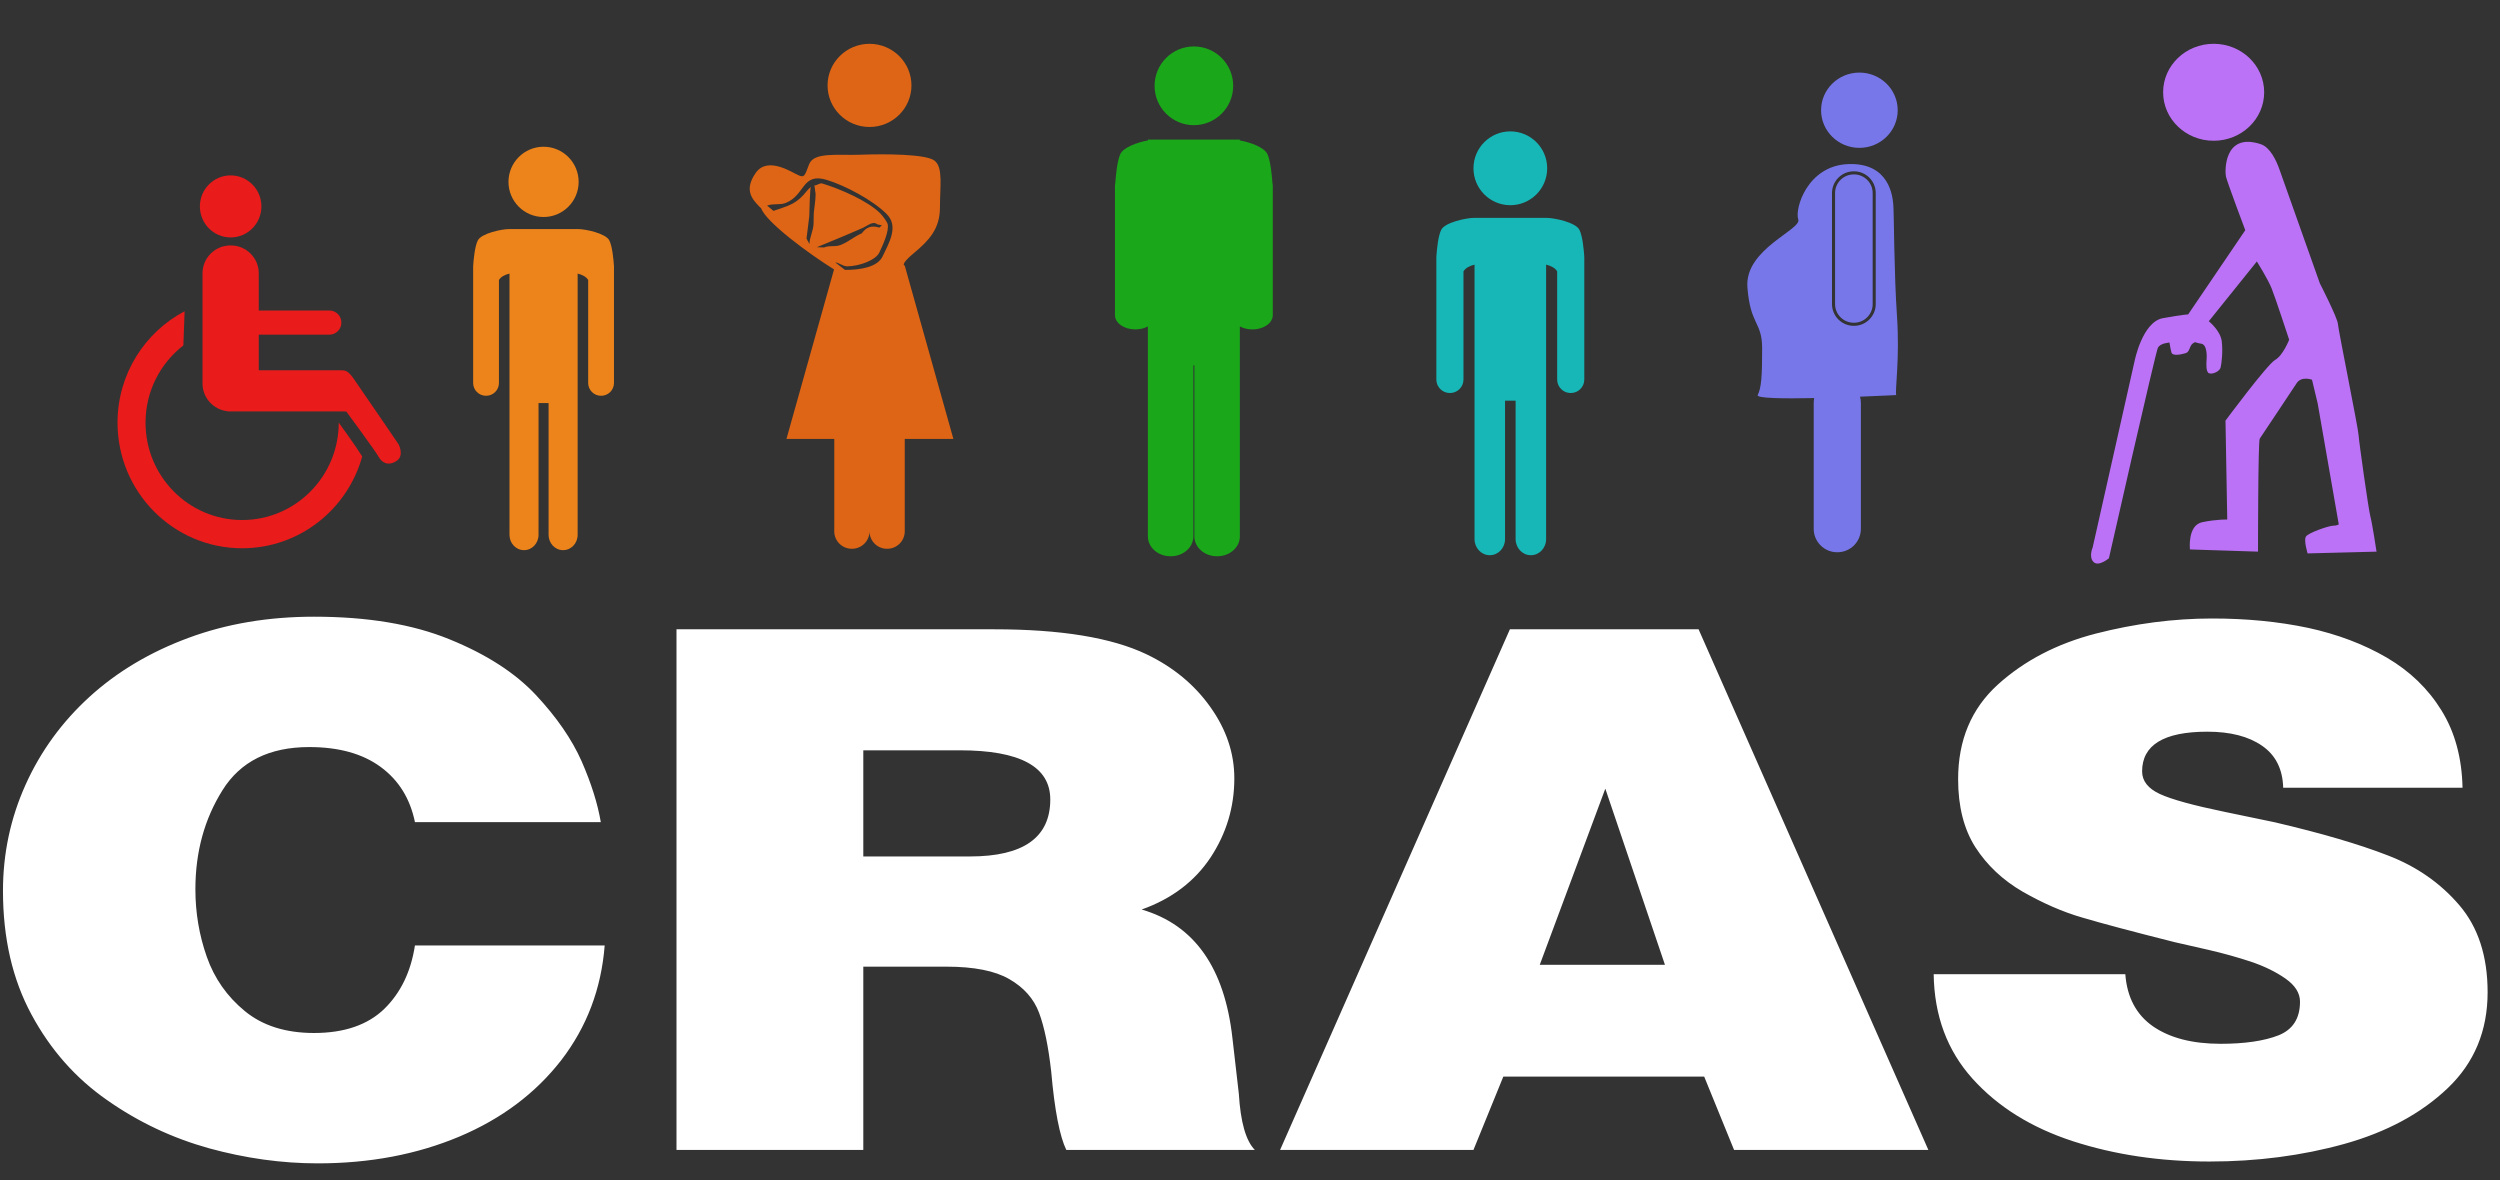 <?xml version="1.0" encoding="utf-8"?>
<svg viewBox="86.729 149.592 218.277 103.027" xmlns="http://www.w3.org/2000/svg">
  <rect x="86.729" y="149.592" width="218.277" height="103.027" fill="#333333" stroke="none"/>
  <defs>
    <clipPath id="clip1">
      <path d="M 0 186 L 317.199 186 L 317.199 257 L 0 257 Z M 0 186 "/>
    </clipPath>
  </defs>
  <g id="surface1" transform="matrix(1, 0, 0, 1, 34.609, 16.82)">
    <path style="stroke: none; fill-rule: evenodd; fill-opacity: 1; fill: rgb(233, 27, 27);" d="M 72.281 154.201 L 72.234 154.201 C 70.896 154.201 69.802 155.294 69.802 156.631 L 69.802 166.257 C 69.802 167.502 70.75 168.536 71.958 168.672 L 71.958 168.689 L 81.913 168.689 L 82.358 168.706 C 82.358 168.706 84.88 172.112 85.179 172.659 C 85.478 173.208 86.057 173.473 86.754 173.009 C 87.451 172.543 86.92 171.563 86.92 171.563 C 86.92 171.563 83.57 166.645 82.972 165.797 C 82.375 164.95 82.092 165.149 81.913 165.1 L 74.713 165.1 L 74.713 161.991 C 74.732 161.992 74.754 161.992 74.776 161.992 L 80.883 161.992 C 81.456 161.992 81.926 161.522 81.926 160.948 L 81.926 160.927 C 81.926 160.353 81.456 159.883 80.883 159.883 L 74.776 159.883 C 74.754 159.883 74.732 159.883 74.713 159.885 L 74.713 156.631 C 74.713 155.294 73.618 154.201 72.281 154.201 Z M 73.262 180.641 C 78.257 180.641 82.467 177.247 83.745 172.624 C 83.111 171.602 81.696 169.675 81.696 169.675 C 81.696 174.369 77.919 178.176 73.262 178.176 C 68.604 178.176 64.827 174.369 64.827 169.675 C 64.827 166.928 66.122 164.485 68.13 162.932 L 68.239 159.948 C 64.759 161.776 62.381 165.446 62.381 169.675 C 62.381 175.73 67.254 180.641 73.262 180.641 Z M 72.258 153.503 C 73.742 153.503 74.945 152.29 74.945 150.794 C 74.945 149.299 73.742 148.086 72.258 148.086 C 70.772 148.086 69.571 149.299 69.571 150.794 C 69.571 152.29 70.772 153.503 72.258 153.503 Z M 72.258 153.503"/>
    <path style="stroke: none; fill-rule: evenodd; fill-opacity: 1; fill: rgb(23, 183, 183);" d="M 183.526 167.754 L 183.526 179.843 C 183.526 180.615 182.932 181.246 182.208 181.246 L 182.182 181.246 C 181.456 181.246 180.863 180.615 180.863 179.843 L 180.863 155.877 C 180.452 155.979 180.076 156.159 179.897 156.466 L 179.897 165.913 C 179.897 166.558 179.368 167.086 178.724 167.086 L 178.7 167.086 C 178.056 167.086 177.529 166.558 177.529 165.913 L 177.529 155.233 C 177.529 155.18 177.532 155.127 177.539 155.076 C 177.572 154.617 177.677 153.369 177.961 152.826 C 178.296 152.191 180.129 151.792 180.863 151.792 L 187.112 151.792 C 187.846 151.792 189.679 152.191 190.014 152.826 C 190.299 153.369 190.403 154.617 190.437 155.076 C 190.443 155.127 190.446 155.18 190.446 155.233 L 190.446 165.913 C 190.446 166.558 189.919 167.086 189.275 167.086 L 189.251 167.086 C 188.607 167.086 188.078 166.558 188.078 165.913 L 188.078 156.466 C 187.899 156.159 187.526 155.979 187.112 155.877 L 187.112 179.843 C 187.112 180.615 186.52 181.246 185.794 181.246 L 185.767 181.246 C 185.043 181.246 184.45 180.615 184.45 179.843 L 184.45 167.754 Z M 183.988 150.688 C 185.764 150.688 187.206 149.246 187.206 147.466 C 187.206 145.686 185.764 144.243 183.988 144.243 C 182.211 144.243 180.77 145.686 180.77 147.466 C 180.77 149.246 182.211 150.688 183.988 150.688 Z M 183.988 150.688"/>
    <path style="stroke: none; fill-rule: evenodd; fill-opacity: 1; fill: rgb(26, 167, 26);" d="M 160.373 163.726 L 160.373 179.605 C 160.373 180.56 159.489 181.339 158.407 181.339 L 158.368 181.339 C 157.286 181.339 156.401 180.56 156.401 179.605 L 156.401 164.674 L 156.314 164.674 L 156.314 179.605 C 156.314 180.56 155.429 181.339 154.348 181.339 L 154.308 181.339 C 153.227 181.339 152.342 180.56 152.342 179.605 L 152.342 161.272 C 152.045 161.434 151.67 161.531 151.265 161.531 L 151.23 161.531 C 150.262 161.531 149.468 160.975 149.468 160.292 L 149.468 149.001 C 149.468 148.929 149.476 148.858 149.494 148.787 C 149.542 148.111 149.661 146.832 149.931 146.235 C 150.206 145.63 151.437 145.197 152.342 145.033 L 152.342 144.958 L 160.373 144.958 L 160.373 145.033 C 161.279 145.197 162.511 145.63 162.784 146.235 C 163.055 146.829 163.174 148.111 163.221 148.787 C 163.239 148.857 163.248 148.929 163.248 149.001 L 163.248 160.292 C 163.248 160.975 162.456 161.531 161.487 161.531 L 161.453 161.531 C 161.046 161.531 160.671 161.434 160.373 161.272 Z M 156.358 143.701 C 158.254 143.701 159.791 142.162 159.791 140.265 C 159.791 138.366 158.254 136.827 156.358 136.827 C 154.463 136.827 152.927 138.366 152.927 140.265 C 152.927 142.162 154.463 143.701 156.358 143.701 Z M 156.358 143.701"/>
    <path style="stroke: none; fill-rule: evenodd; fill-opacity: 1; fill: rgb(236, 132, 27);" d="M 99.14 167.963 L 99.14 179.469 C 99.14 180.205 98.574 180.805 97.886 180.805 L 97.86 180.805 C 97.169 180.805 96.603 180.205 96.603 179.469 L 96.603 156.659 C 96.213 156.756 95.856 156.926 95.683 157.22 L 95.683 166.213 C 95.683 166.825 95.181 167.327 94.569 167.327 L 94.548 167.327 C 93.932 167.327 93.431 166.825 93.431 166.213 L 93.431 156.046 C 93.431 155.994 93.436 155.944 93.44 155.895 C 93.471 155.457 93.573 154.269 93.843 153.754 C 94.162 153.151 95.905 152.77 96.603 152.77 L 102.554 152.77 C 103.251 152.77 104.998 153.151 105.315 153.754 C 105.585 154.269 105.687 155.457 105.717 155.895 C 105.724 155.944 105.727 155.994 105.727 156.046 L 105.727 166.213 C 105.727 166.825 105.225 167.327 104.612 167.327 L 104.589 167.327 C 103.976 167.327 103.474 166.825 103.474 166.213 L 103.474 157.22 C 103.304 156.926 102.945 156.756 102.554 156.659 L 102.554 179.469 C 102.554 180.205 101.989 180.805 101.297 180.805 L 101.274 180.805 C 100.583 180.805 100.017 180.205 100.017 179.469 L 100.017 167.963 Z M 99.58 151.719 C 101.269 151.719 102.642 150.347 102.642 148.653 C 102.642 146.959 101.269 145.584 99.58 145.584 C 97.888 145.584 96.516 146.959 96.516 148.653 C 96.516 150.347 97.888 151.719 99.58 151.719 Z M 99.58 151.719"/>
    <path style="stroke: none; fill-rule: evenodd; fill-opacity: 1; fill: rgb(187, 114, 246);" d="M 245.395 145.062 C 247.832 145.062 249.807 143.167 249.807 140.828 C 249.807 138.49 247.832 136.596 245.395 136.596 C 242.96 136.596 240.984 138.49 240.984 140.828 C 240.984 143.167 242.96 145.062 245.395 145.062 Z M 251.136 147.553 L 254.671 157.517 C 254.671 157.517 256.205 160.511 256.244 161.051 C 256.282 161.588 258.008 170.11 258.045 170.725 C 258.083 171.338 258.927 177.33 259.08 177.866 C 259.233 178.403 259.617 180.936 259.617 180.936 L 253.599 181.091 C 253.599 181.091 253.255 179.977 253.445 179.632 C 253.638 179.287 255.478 178.672 255.823 178.672 C 256.167 178.672 256.32 178.557 256.32 178.557 L 254.479 167.999 L 253.983 165.926 C 253.983 165.926 253.062 165.58 252.639 166.234 C 252.218 166.884 249.574 170.839 249.42 171.07 C 249.269 171.3 249.269 180.936 249.269 180.936 L 243.325 180.744 C 243.325 180.744 243.097 178.633 244.399 178.365 C 245.702 178.097 246.583 178.135 246.583 178.135 L 246.43 169.496 C 246.43 169.496 250.06 164.602 250.762 164.198 C 251.464 163.796 251.988 162.432 251.988 162.432 C 251.988 162.432 250.778 158.745 250.453 157.94 C 250.127 157.135 249.169 155.6 249.169 155.6 L 244.971 160.82 C 244.971 160.82 245.986 161.626 246.103 162.567 C 246.216 163.508 246.084 164.507 246.006 164.851 C 245.929 165.196 245.316 165.466 245.008 165.369 C 244.702 165.274 244.759 164.487 244.777 164.217 C 244.798 163.948 244.856 162.855 244.301 162.778 C 243.745 162.701 243.839 162.548 243.551 162.778 C 243.265 163.01 243.323 163.49 242.958 163.603 C 242.593 163.717 241.809 163.891 241.711 163.546 C 241.616 163.199 241.54 162.682 241.54 162.682 C 241.54 162.682 240.735 162.719 240.526 163.142 C 240.314 163.565 236.251 181.514 236.251 181.514 C 236.251 181.514 235.35 182.281 234.908 181.839 C 234.467 181.398 234.832 180.573 234.832 180.573 L 238.493 164.295 C 238.493 164.295 239.164 160.878 240.965 160.552 C 242.766 160.224 243.169 160.224 243.169 160.224 L 248.156 152.872 C 248.156 152.872 246.583 148.689 246.47 148.19 C 246.367 147.748 246.266 144.285 249.512 145.361 C 250.334 145.634 250.872 146.807 251.136 147.553 Z M 251.136 147.553"/>
    <path style="stroke: none; fill-rule: evenodd; fill-opacity: 1; fill: rgb(119, 119, 234);" d="M 214.465 145.682 C 216.312 145.682 217.81 144.209 217.81 142.396 C 217.81 140.581 216.312 139.109 214.465 139.109 C 212.619 139.109 211.12 140.581 211.12 142.396 C 211.12 144.209 212.619 145.682 214.465 145.682 Z M 214.52 167.406 C 214.568 167.579 214.594 167.761 214.594 167.949 L 214.594 178.949 C 214.594 180.071 213.677 180.988 212.557 180.988 L 212.515 180.988 C 211.394 180.988 210.477 180.071 210.477 178.949 L 210.477 167.949 C 210.477 167.805 210.492 167.665 210.52 167.528 C 207.832 167.583 205.443 167.551 205.588 167.265 C 205.909 166.621 205.974 165.589 205.974 163.205 C 205.974 160.822 204.944 161.209 204.688 157.857 C 204.431 154.507 209.448 152.832 209.127 151.931 C 208.804 151.028 209.899 147.227 213.502 147.098 C 217.102 146.969 217.361 149.933 217.425 150.642 C 217.489 151.351 217.489 156.632 217.747 160.371 C 218.003 164.108 217.553 166.942 217.682 167.265 C 217.682 167.265 216.326 167.335 214.52 167.406 Z M 213.967 147.73 L 214 147.73 C 215.041 147.73 215.892 148.583 215.892 149.625 L 215.892 159.326 C 215.892 160.369 215.041 161.22 214 161.22 L 213.967 161.22 C 212.926 161.22 212.073 160.369 212.073 159.326 L 212.073 149.625 C 212.073 148.583 212.926 147.73 213.967 147.73 Z M 213.967 148.001 L 214 148.001 C 214.893 148.001 215.624 148.73 215.624 149.625 L 215.624 159.326 C 215.624 160.22 214.893 160.95 214 160.95 L 213.967 160.95 C 213.072 160.95 212.342 160.22 212.342 159.326 L 212.342 149.625 C 212.342 148.73 213.072 148.001 213.967 148.001 Z M 213.967 148.001"/>
    <path style="stroke: none; fill-rule: evenodd; fill-opacity: 1; fill: rgb(221, 101, 21);" d="M 131.114 171.095 L 131.114 179.164 C 131.114 180.001 130.427 180.685 129.59 180.685 L 129.559 180.685 C 128.723 180.685 128.037 180.001 128.037 179.164 C 128.037 180.001 127.352 180.685 126.515 180.685 L 126.484 180.685 C 125.645 180.685 124.96 180.001 124.96 179.164 L 124.96 171.095 L 120.786 171.095 L 124.941 156.294 C 122.779 154.957 119.007 152.174 118.581 150.964 C 118.486 150.875 118.412 150.804 118.366 150.755 C 117.817 150.169 117.049 149.361 118.11 147.858 C 119.172 146.355 121.369 147.894 121.845 148.078 C 122.32 148.262 122.359 148.225 122.761 147.124 C 123.163 146.023 125.25 146.355 127.264 146.28 C 129.279 146.207 132.941 146.207 133.71 146.794 C 134.48 147.381 134.187 149.031 134.187 150.903 C 134.187 152.773 133.197 153.8 131.916 154.864 C 130.655 155.911 131.099 155.963 131.114 155.963 L 135.361 171.095 Z M 125.895 156.337 C 127.268 156.341 128.747 156.094 129.19 155.139 C 129.718 154.003 130.626 152.551 129.532 151.455 C 128.34 150.262 125.945 148.981 124.315 148.482 C 122.117 147.808 122.437 149.813 120.724 150.489 C 120.225 150.687 119.67 150.529 119.164 150.702 L 119.099 150.724 L 119.649 151.184 C 120.068 151.046 120.481 150.911 120.896 150.748 C 121.445 150.529 121.871 150.232 122.267 149.797 C 122.46 149.588 122.693 149.261 122.924 149.092 C 122.882 149.205 122.876 149.341 122.866 149.45 C 122.845 149.704 122.834 149.966 122.822 150.222 C 122.804 150.695 122.79 151.169 122.779 151.642 C 122.726 152.084 122.678 152.46 122.657 152.639 C 122.619 152.958 122.576 153.281 122.536 153.603 L 122.793 154.075 C 122.801 153.498 123.141 152.882 123.152 152.305 C 123.158 152.016 123.164 151.67 123.171 151.381 C 123.284 150.421 123.387 149.794 123.294 149.461 C 123.272 149.383 123.264 149.021 123.203 148.975 C 123.45 148.968 123.696 148.726 123.916 148.793 C 125.449 149.261 127.871 150.291 128.99 151.412 C 129.145 151.568 129.576 152.128 129.623 152.345 C 129.765 152.996 129.163 154.242 128.892 154.826 C 128.598 155.457 127.207 156.012 126.1 156.027 C 125.731 156.032 125.382 155.706 125.045 155.681 C 125.106 155.732 125.158 155.77 125.194 155.799 C 125.422 155.974 125.672 156.164 125.895 156.337 Z M 123.44 154.356 L 124.064 154.378 C 124.591 154.161 125.025 154.366 125.551 154.147 C 126.266 153.849 126.652 153.455 127.361 153.142 C 127.536 152.946 127.907 152.331 128.888 152.644 L 129.125 152.449 L 128.717 152.36 C 128.342 152.029 127.867 152.487 127.42 152.683 C 126.722 152.992 126.018 153.288 125.314 153.581 C 124.691 153.841 124.066 154.1 123.44 154.356 Z M 128.037 143.859 C 130.06 143.859 131.7 142.235 131.7 140.23 C 131.7 138.224 130.06 136.597 128.037 136.597 C 126.014 136.597 124.375 138.224 124.375 140.23 C 124.375 142.235 126.014 143.859 128.037 143.859 Z M 128.037 143.859"/>
    <g clip-path="url(#clip1)" clip-rule="nonzero" style="" transform="matrix(0.828, 0, 0, 0.828, 25.56, 32.045)">
      <path style="stroke: none; fill-rule: evenodd; fill-opacity: 1; fill: rgb(255, 255, 255);" d="M 95.43 208.341 L 75.832 208.341 C 75.321 205.857 74.124 203.925 72.217 202.524 C 70.313 201.123 67.803 200.427 64.683 200.427 C 60.48 200.427 57.428 201.946 55.538 204.979 C 53.634 208.01 52.681 211.495 52.681 215.418 C 52.681 217.874 53.075 220.248 53.882 222.54 C 54.685 224.831 56.03 226.739 57.903 228.275 C 59.773 229.81 62.204 230.578 65.192 230.578 C 68.378 230.578 70.855 229.726 72.595 228.039 C 74.336 226.339 75.402 224.119 75.832 221.347 L 95.84 221.347 C 95.483 225.913 93.953 229.946 91.261 233.444 C 88.555 236.929 84.972 239.621 80.526 241.497 C 76.06 243.377 71.084 244.325 65.585 244.325 C 61.778 244.325 57.951 243.789 54.112 242.733 C 50.267 241.662 46.672 239.975 43.375 237.658 C 40.058 235.352 37.398 232.347 35.395 228.629 C 33.392 224.925 32.391 220.579 32.391 215.583 C 32.391 211.676 33.178 207.942 34.772 204.401 C 36.363 200.865 38.614 197.777 41.519 195.127 C 44.424 192.482 47.905 190.409 51.942 188.916 C 55.983 187.419 60.397 186.68 65.192 186.68 C 70.822 186.68 75.583 187.474 79.474 189.063 C 83.366 190.642 86.403 192.604 88.588 194.937 C 90.769 197.271 92.378 199.6 93.412 201.933 C 94.431 204.266 95.103 206.406 95.43 208.341 Z M 103.412 242.911 L 103.412 188.009 L 136.919 188.009 C 143.945 188.009 149.297 188.887 152.972 190.642 C 155.78 191.987 158.029 193.841 159.703 196.2 C 161.396 198.574 162.234 201.07 162.234 203.73 C 162.234 206.763 161.396 209.532 159.737 212.059 C 158.061 214.582 155.652 216.422 152.463 217.558 C 158.029 219.179 161.214 223.705 162.037 231.139 L 162.709 236.983 C 162.889 239.962 163.446 241.937 164.399 242.911 L 144.518 242.911 C 143.828 241.497 143.285 238.756 142.928 234.679 C 142.631 232.018 142.204 229.946 141.647 228.452 C 141.089 226.958 140.036 225.776 138.511 224.899 C 137 224.021 134.783 223.583 131.879 223.583 L 123.111 223.583 L 123.111 242.911 Z M 123.111 200.769 L 123.111 211.962 L 134.356 211.962 C 140.004 211.962 142.827 209.958 142.827 205.954 C 142.827 202.495 139.643 200.769 133.274 200.769 Z M 211.189 188.009 L 235.42 242.911 L 214.932 242.911 L 211.779 235.173 L 190.601 235.173 L 187.449 242.911 L 167.058 242.911 L 191.293 188.009 Z M 207.643 223.388 L 201.354 204.814 L 194.441 223.388 Z M 291.746 204.718 L 272.835 204.718 C 272.783 202.743 272.028 201.261 270.602 200.286 C 269.175 199.299 267.253 198.806 264.839 198.806 C 260.257 198.806 257.958 200.207 257.958 202.991 C 257.958 204.004 258.586 204.801 259.83 205.377 C 261.08 205.954 263.377 206.582 266.712 207.27 C 270.06 207.97 271.8 208.325 271.931 208.355 C 276.856 209.507 280.828 210.672 283.866 211.852 C 286.904 213.017 289.415 214.773 291.402 217.093 C 293.387 219.41 294.391 222.469 294.391 226.283 C 294.391 230.345 292.993 233.717 290.186 236.393 C 287.379 239.071 283.736 241.031 279.27 242.278 C 274.82 243.514 270.076 244.131 265.052 244.131 C 259.862 244.131 255.071 243.418 250.67 241.992 C 246.288 240.565 242.757 238.371 240.083 235.405 C 237.406 232.431 236.043 228.767 235.979 224.377 L 256.188 224.377 C 256.369 226.819 257.353 228.657 259.109 229.879 C 260.882 231.097 263.245 231.718 266.233 231.718 C 268.795 231.718 270.831 231.414 272.341 230.824 C 273.852 230.22 274.608 229.042 274.608 227.27 C 274.608 226.368 274.096 225.557 273.08 224.843 C 272.062 224.13 270.848 223.54 269.436 223.06 C 268.024 222.595 266.546 222.181 265.02 221.827 C 263.494 221.482 262.277 221.208 261.408 221.004 C 256.991 219.892 253.742 219.026 251.657 218.409 C 249.572 217.806 247.485 216.887 245.368 215.679 C 243.267 214.461 241.608 212.896 240.376 210.988 C 239.162 209.08 238.557 206.693 238.557 203.815 C 238.557 199.697 239.95 196.377 242.741 193.841 C 245.532 191.317 248.978 189.519 253.084 188.461 C 257.188 187.407 261.276 186.87 265.349 186.87 C 268.976 186.87 272.358 187.199 275.464 187.858 C 278.563 188.532 281.322 189.575 283.768 191.001 C 286.198 192.426 288.119 194.279 289.531 196.571 C 290.941 198.848 291.68 201.562 291.746 204.718 Z M 291.746 204.718"/>
    </g>
  </g>
</svg>